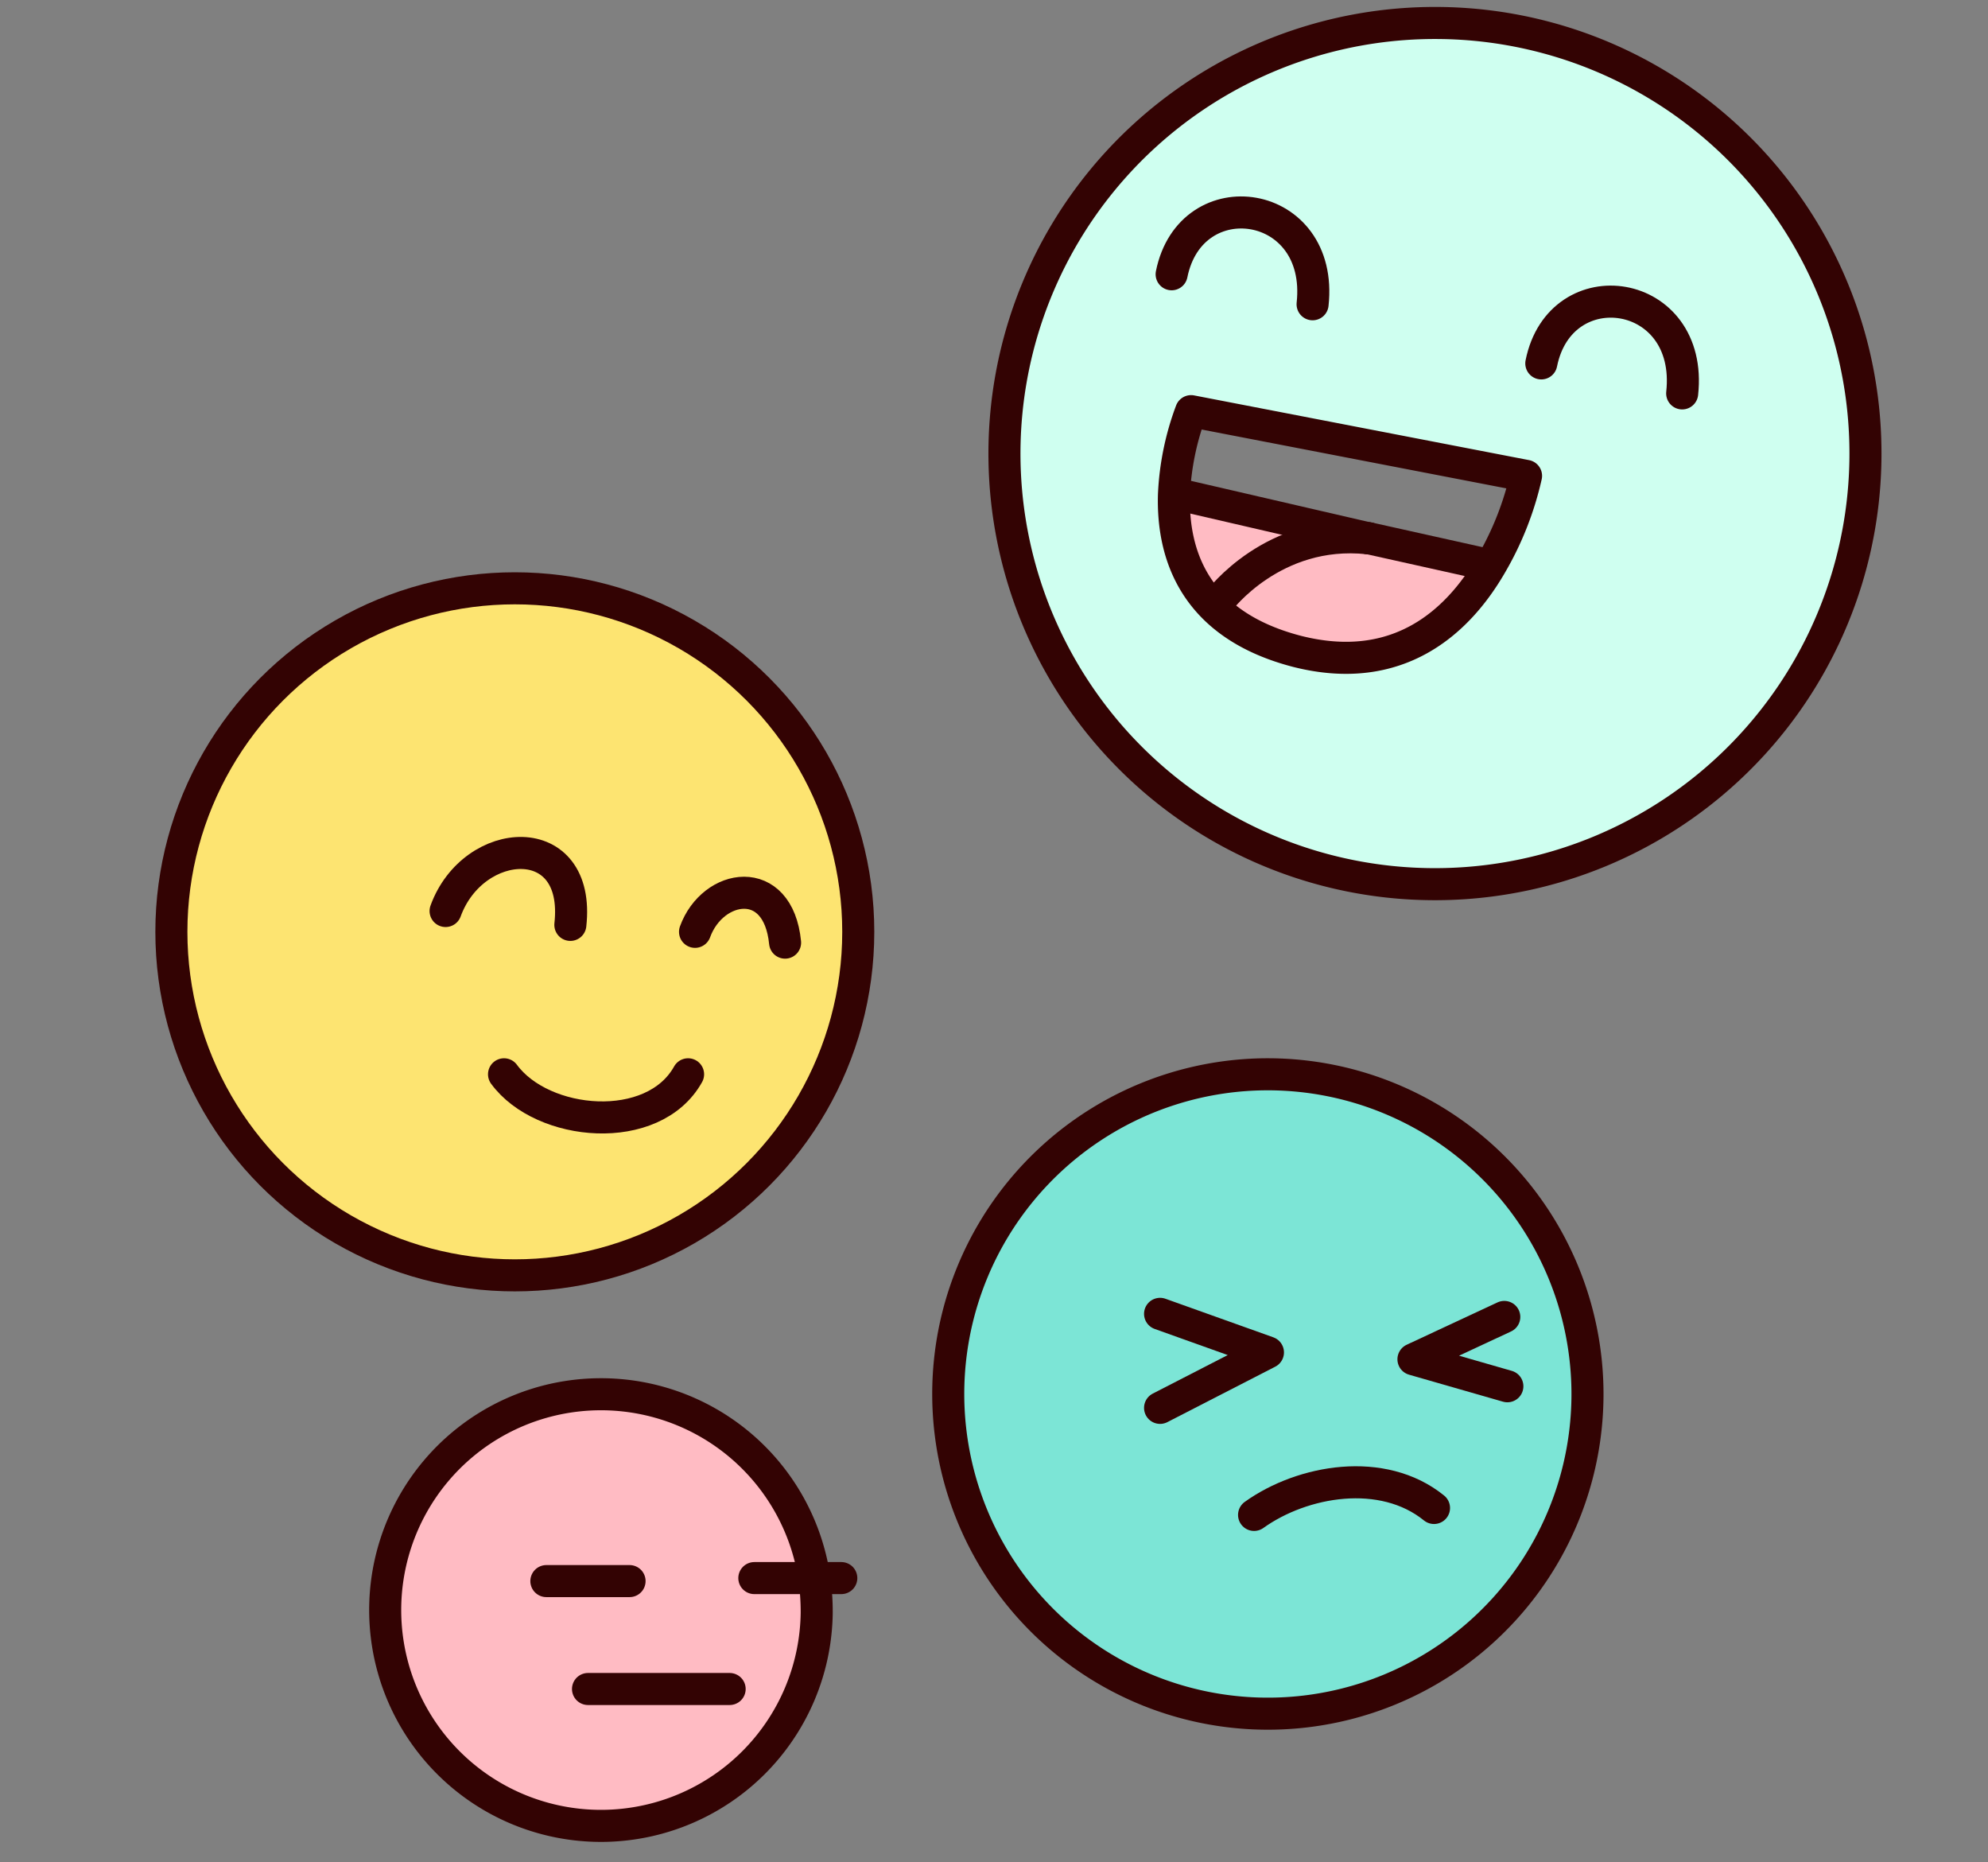 <svg id="Layer_1" data-name="Layer 1" xmlns="http://www.w3.org/2000/svg" viewBox="0 0 232 217.29"><rect x="0" y="0" width="232" height="217.29" fill="#808080" stroke="none"/><defs><style>.cls-1{fill:#cffff0;}.cls-2{fill:#7ce5d6;}.cls-3{fill:#ffbbc3;}.cls-4{fill:#fde471;}.cls-5{fill:none;stroke:#330303;stroke-linecap:round;stroke-linejoin:round;stroke-width:3.74px;}</style></defs><title>2-diversity</title><g id="_Group_" data-name="&lt;Group&gt;"><path class="cls-1" d="M167.38,2.68a50.24,50.24,0,1,1-50.24,50.23A50.21,50.21,0,0,1,167.38,2.68Zm10.69,52.84L139,48a31.67,31.67,0,0,0-2,9.8c-.18,6.74,2.25,15.09,14.38,18.24,11.86,3,18.78-3.51,22.56-10A36.4,36.4,0,0,0,178.07,55.52Z"/><path class="cls-2" d="M148,125.34a37.3,37.3,0,1,1-37.3,37.3A37.32,37.32,0,0,1,148,125.34Z"/><path class="cls-3" d="M159.65,62.8h.09L173.85,66l.09.09c-3.78,6.47-10.7,13-22.56,10C139.25,73,136.73,64.6,137,57.86h.81Z"/><path class="cls-3" d="M95,184.12a30.47,30.47,0,0,1,.36,4,25.78,25.78,0,1,1-.36-4Z"/><circle class="cls-4" cx="60.08" cy="108.72" r="40.08"/><circle class="cls-5" cx="60.08" cy="108.72" r="40.08"/><path class="cls-5" d="M95.31,188.16a25.18,25.18,0,1,1-.27-4A28.43,28.43,0,0,1,95.31,188.16Z"/><path class="cls-5" d="M185.26,162.64A37.3,37.3,0,1,1,148,125.34,37.32,37.32,0,0,1,185.26,162.64Z"/><path class="cls-5" d="M217.7,52.91A50.24,50.24,0,1,1,167.47,2.68,50.21,50.21,0,0,1,217.7,52.91Z"/><path class="cls-5" d="M52,106.29c3.24-8.89,15.82-9.7,14.56,1.62"/><path class="cls-5" d="M81.11,108.72c2.06-5.66,9.7-6.92,10.51,1.26"/><path class="cls-5" d="M58.82,125.34c4.49,6.12,17.43,7.28,21.48,0"/><line class="cls-5" x1="63.76" y1="184.47" x2="73.47" y2="184.47"/><polyline class="cls-5" points="88.03 184.12 95.04 184.12 98.18 184.12"/><line class="cls-5" x1="68.62" y1="197.06" x2="85.15" y2="197.06"/><path class="cls-5" d="M135.38,153.29l12.59,4.5-12.59,6.47"/><polyline class="cls-5" points="175.55 153.65 164.95 158.59 175.91 161.74"/><path class="cls-5" d="M137,57.77a31.67,31.67,0,0,1,2-9.8l39.09,7.55A36.4,36.4,0,0,1,173.94,66c-3.78,6.47-10.7,13-22.56,10C139.25,72.86,136.82,64.51,137,57.77Z"/><line class="cls-5" x1="159.65" y1="62.8" x2="137.9" y2="57.77"/><line class="cls-5" x1="173.85" y1="65.94" x2="159.74" y2="62.8"/><path class="cls-5" d="M159.74,62.8h-.09c-11.06-1.17-17.35,7.28-17.35,7.28"/><path class="cls-5" d="M179.87,42.4c2.24-11.14,17.79-8.9,16.44,3.5"/><path class="cls-5" d="M136.73,32c2.25-11.15,17.8-8.9,16.45,3.5"/><path class="cls-5" d="M146.35,176.75c5.66-4.05,15-5.67,21-.81"/></g></svg>